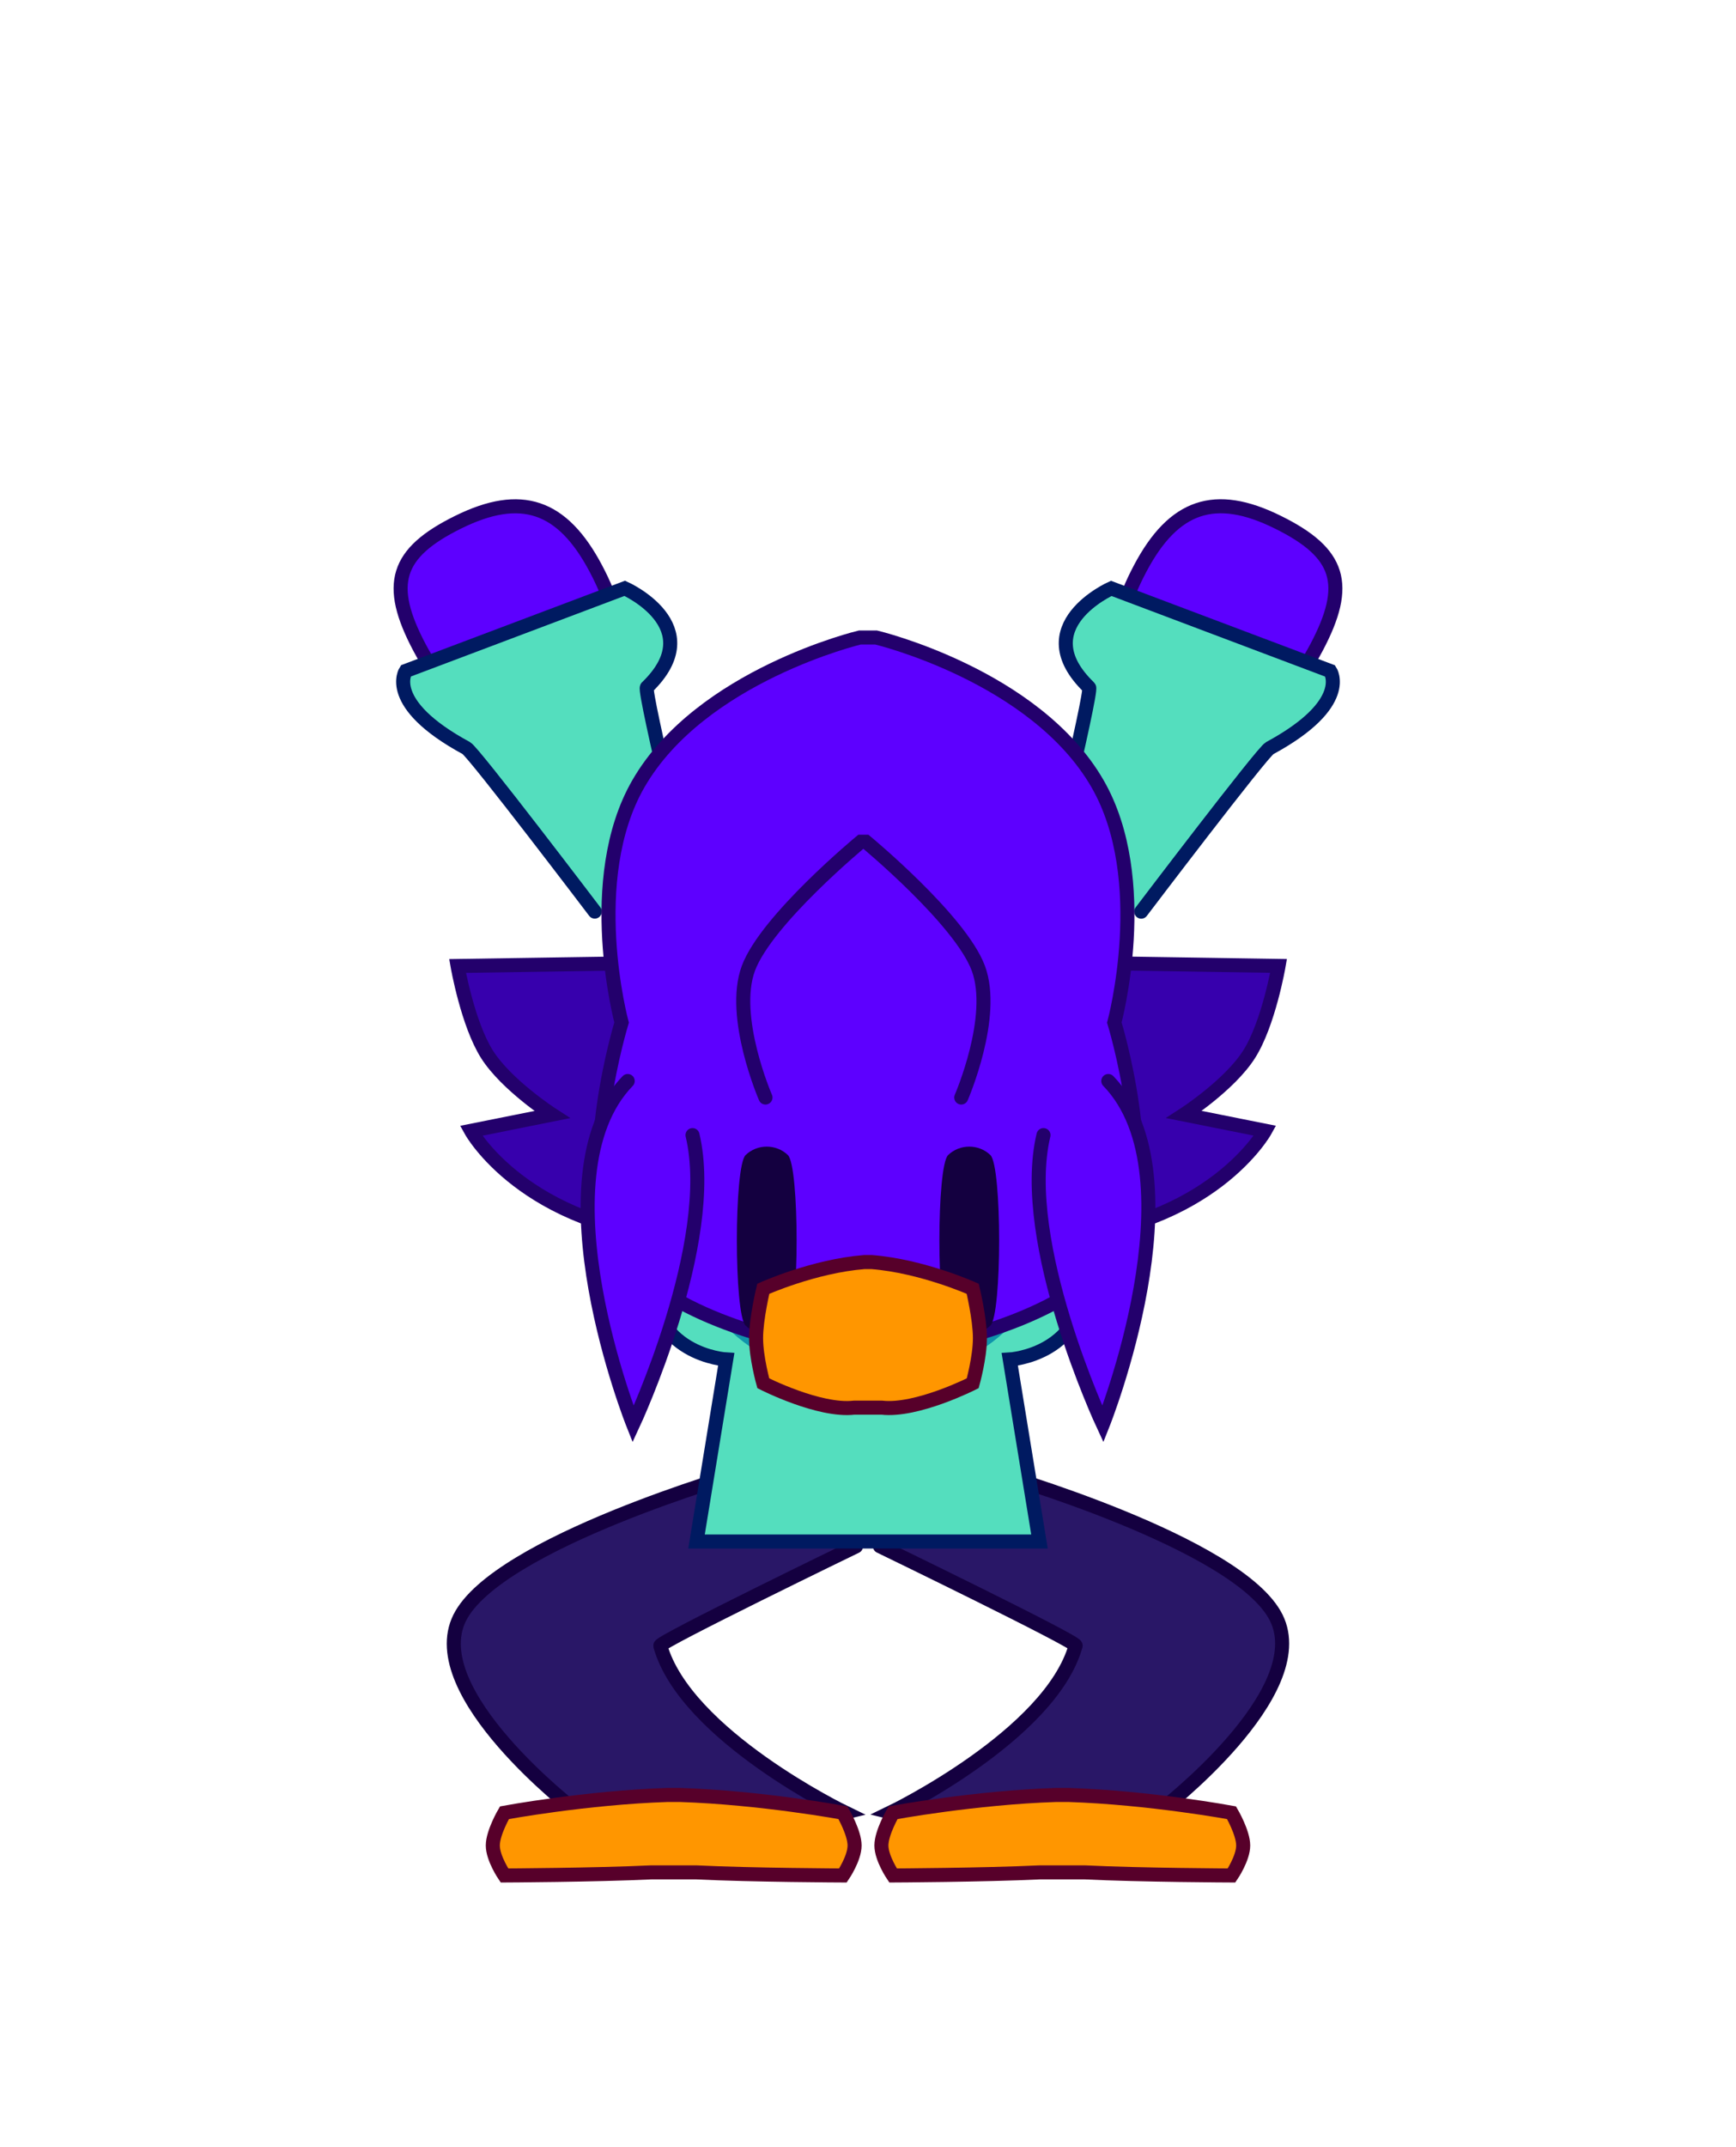 <svg version="1.1" xmlns="http://www.w3.org/2000/svg" xmlns:xlink="http://www.w3.org/1999/xlink" width="24.722" height="30.556" viewBox="0,0,24.722,30.556"><g transform="translate(-227.639,-163.722)"><g data-paper-data="{&quot;isPaintingLayer&quot;:true}" fill-rule="nonzero" stroke-linejoin="miter" stroke-miterlimit="10" stroke-dasharray="" stroke-dashoffset="0" style="mix-blend-mode: normal"><path d="M239.829,185.73c0,0 -2.803,1.358 -2.787,1.415c0.359,1.276 2.629,2.373 2.629,2.373c0,0 -0.806,0.197 -1.579,0.204c-0.753,0.006 -2.267,-0.24 -2.267,-0.24c0,0 -2.171,-1.665 -1.64,-2.734c0.531,-1.068 4.028,-2.069 4.028,-2.069" fill="#291767" stroke="#140040" stroke-width="0.2" stroke-linecap="round"/><path d="M241.786,184.677c0,0 3.497,1 4.028,2.069c0.531,1.068 -1.64,2.734 -1.64,2.734c0,0 -1.515,0.247 -2.267,0.24c-0.772,-0.006 -1.579,-0.204 -1.579,-0.204c0,0 2.271,-1.096 2.629,-2.373c0.016,-0.057 -2.787,-1.415 -2.787,-1.415" data-paper-data="{&quot;index&quot;:null}" fill="#291767" stroke="#140040" stroke-width="0.2" stroke-linecap="round"/><path d="M236.914,190.37c-0.806,0.038 -2.091,0.044 -2.091,0.044c0,0 -0.166,-0.243 -0.166,-0.427c0,-0.184 0.166,-0.466 0.166,-0.466c0,0 1.161,-0.215 2.324,-0.253h0.172c1.163,0.038 2.324,0.253 2.324,0.253c0,0 0.166,0.283 0.166,0.466c0,0.184 -0.166,0.427 -0.166,0.427c0,0 -1.285,-0.005 -2.091,-0.044z" data-paper-data="{&quot;index&quot;:null}" fill="#ff9600" stroke="#57002a" stroke-width="0.2" stroke-linecap="round"/><path d="M242.448,190.37c-0.806,0.038 -2.091,0.044 -2.091,0.044c0,0 -0.166,-0.243 -0.166,-0.427c0,-0.184 0.166,-0.466 0.166,-0.466c0,0 1.161,-0.215 2.324,-0.253h0.172c1.163,0.038 2.324,0.253 2.324,0.253c0,0 0.166,0.283 0.166,0.466c0,0.184 -0.166,0.427 -0.166,0.427c0,0 -1.285,-0.005 -2.091,-0.044z" data-paper-data="{&quot;index&quot;:null}" fill="#ff9600" stroke="#57002a" stroke-width="0.2" stroke-linecap="round"/><path d="M241.788,180.801c0,0 1.293,0.363 1.308,1.038c0.026,1.168 -1.077,1.231 -1.077,1.231l0.423,2.591h-4.884l0.423,-2.591c0,0 -1.103,-0.063 -1.077,-1.231c0.015,-0.675 1.308,-1.038 1.308,-1.038" fill="#54debe" stroke="#001a61" stroke-width="0.2" stroke-linecap="round"/><path d="M242.63,181.203c0,1.209 -1.177,2.19 -2.63,2.19c-1.452,0 -2.63,-0.98 -2.63,-2.19c0,-1.209 1.177,-2.19 2.63,-2.19c1.452,0 2.63,0.98 2.63,2.19z" fill="#1093ab" stroke="none" stroke-width="0" stroke-linecap="butt"/><g stroke-width="0.2"><path d="M234.167,171.152c0.891,-0.439 1.479,-0.241 1.956,0.659c0.477,0.9 0.339,1.348 -0.553,1.787c-0.891,0.439 -1.479,0.241 -1.956,-0.659c-0.477,-0.9 -0.339,-1.348 0.553,-1.787z" fill="#5d00ff" stroke="#23006c" stroke-linecap="butt"/><path d="M236.109,176.696c0,0 -1.723,-2.269 -1.829,-2.327c-1.171,-0.634 -0.863,-1.098 -0.863,-1.098l3.119,-1.176c0,0 1.216,0.541 0.315,1.41c-0.052,0.05 0.714,3.202 0.714,3.202" fill="#54debe" stroke="#001a61" stroke-linecap="round"/></g><g data-paper-data="{&quot;index&quot;:null}" stroke-width="0.2"><path d="M245.833,171.152c0.892,0.439 1.03,0.887 0.553,1.787c-0.477,0.9 -1.065,1.099 -1.956,0.659c-0.891,-0.439 -1.03,-0.887 -0.553,-1.787c0.477,-0.9 1.065,-1.099 1.956,-0.659z" fill="#5d00ff" stroke="#23006c" stroke-linecap="butt"/><path d="M242.435,176.708c0,0 0.766,-3.152 0.714,-3.202c-0.901,-0.869 0.315,-1.41 0.315,-1.41l3.119,1.176c0,0 0.308,0.464 -0.863,1.098c-0.106,0.057 -1.829,2.327 -1.829,2.327" fill="#54debe" stroke="#001a61" stroke-linecap="round"/></g><path d="M237.385,181.354c-2.285,-0.174 -3.038,-1.538 -3.038,-1.538l1.154,-0.231c0,0 -0.647,-0.418 -0.925,-0.855c-0.278,-0.437 -0.421,-1.26 -0.421,-1.26l2.462,-0.038" fill="#3700ad" stroke="#23006c" stroke-width="0.2" stroke-linecap="round"/><path d="M243.385,177.431l2.462,0.038c0,0 -0.142,0.823 -0.421,1.26c-0.278,0.437 -0.925,0.855 -0.925,0.855l1.154,0.231c0,0 -0.753,1.364 -3.038,1.538" data-paper-data="{&quot;index&quot;:null}" fill="#3700ad" stroke="#23006c" stroke-width="0.2" stroke-linecap="round"/><path d="M240.116,172.795c0,0 2.263,0.539 3.152,2.08c0.79,1.368 0.24,3.4 0.24,3.4c0,0 0.636,2.073 0.103,3.12c-0.533,1.047 -2.57,1.44 -2.57,1.44h-2.083c0,0 -2.036,-0.393 -2.57,-1.44c-0.533,-1.047 0.103,-3.12 0.103,-3.12c0,0 -0.55,-2.032 0.24,-3.4c0.89,-1.541 3.152,-2.08 3.152,-2.08z" fill="#5d00ff" stroke="#23006c" stroke-width="0.2" stroke-linecap="round"/><path d="M238.54,179.342c0,0 -0.5,-1.15 -0.243,-1.84c0.258,-0.69 1.601,-1.8 1.601,-1.8h0.072c0,0 1.343,1.11 1.601,1.8c0.258,0.69 -0.243,1.84 -0.243,1.84" data-paper-data="{&quot;index&quot;:null}" fill="none" stroke="#23006c" stroke-width="0.2" stroke-linecap="round"/><path d="M238.257,180.161c0.166,-0.16 0.436,-0.16 0.602,0c0.166,0.16 0.166,2.267 0,2.427c-0.166,0.16 -0.436,0.16 -0.602,0c-0.166,-0.16 -0.166,-2.267 0,-2.427z" fill="#140040" stroke="none" stroke-width="0" stroke-linecap="butt"/><path d="M241.141,180.161c0.166,-0.16 0.436,-0.16 0.602,0c0.166,0.16 0.166,2.267 0,2.427c-0.166,0.16 -0.436,0.16 -0.602,0c-0.166,-0.16 -0.166,-2.267 0,-2.427z" fill="#140040" stroke="none" stroke-width="0" stroke-linecap="butt"/><path d="M239.803,183.756c-0.499,0.058 -1.294,-0.347 -1.294,-0.347c0,0 -0.103,-0.366 -0.103,-0.643c0,-0.277 0.103,-0.702 0.103,-0.702c0,0 0.718,-0.323 1.438,-0.38h0.106c0.72,0.057 1.438,0.38 1.438,0.38c0,0 0.103,0.425 0.103,0.702c0,0.277 -0.103,0.643 -0.103,0.643c0,0 -0.795,0.404 -1.294,0.347z" data-paper-data="{&quot;index&quot;:null}" fill="#ff9600" stroke="#57002a" stroke-width="0.2" stroke-linecap="round"/><path d="M243.422,179.107c1.327,1.369 -0.077,4.885 -0.077,4.885c0,0 -1.21,-2.592 -0.846,-4.115" fill="#5d00ff" stroke="#23006c" stroke-width="0.2" stroke-linecap="round"/><path d="M237.501,179.877c0.364,1.523 -0.846,4.115 -0.846,4.115c0,0 -1.404,-3.515 -0.077,-4.885" data-paper-data="{&quot;index&quot;:null}" fill="#5d00ff" stroke="#23006c" stroke-width="0.2" stroke-linecap="round"/><path d="M227.639,194.278v-30.556h24.722v30.556z" fill="none" stroke="none" stroke-width="0" stroke-linecap="butt"/></g></g></svg>